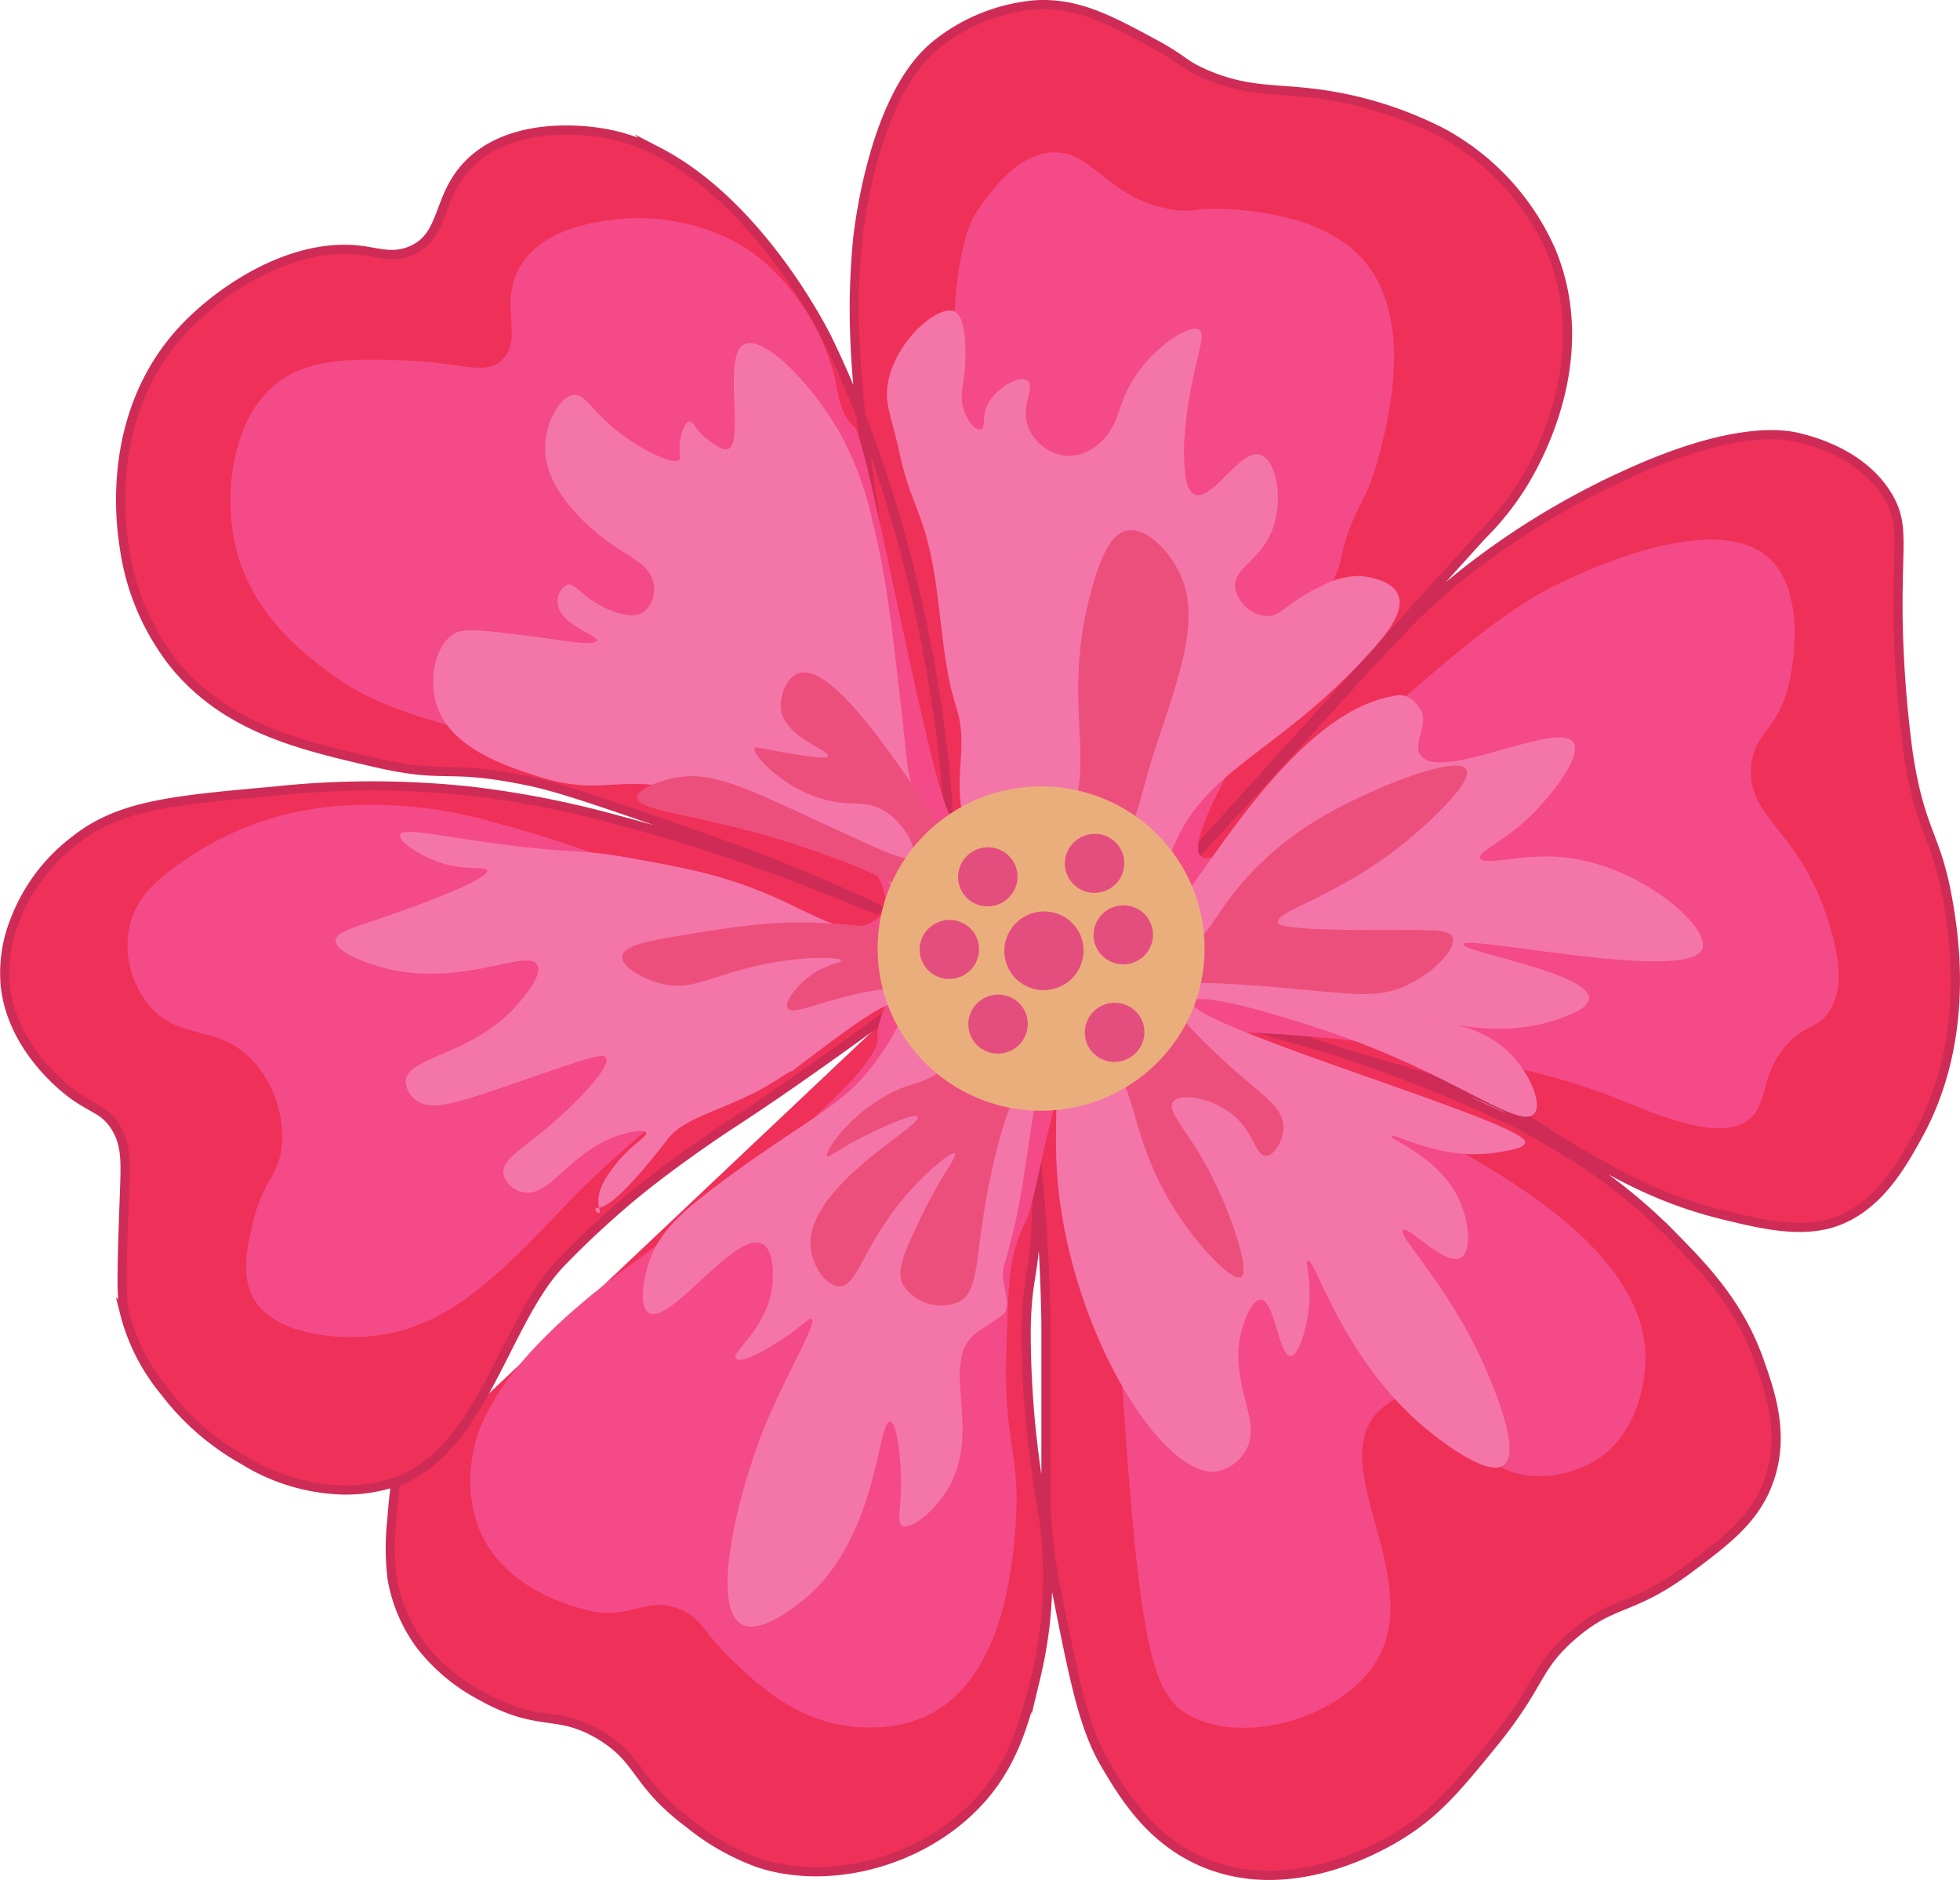 <svg id="Layer_1" data-name="Layer 1" xmlns="http://www.w3.org/2000/svg" viewBox="0 0 213.3 204.6"><defs><style>.cls-1{fill:#ef3059;stroke:#ce2c56;stroke-miterlimit:10;}.cls-2{fill:#f44a87;}.cls-3{fill:#f476a9;}.cls-4{fill:#ed4f7d;}.cls-5{fill:#eaae7d;}.cls-6{fill:#e44e7f;}</style></defs><title>LoadingFlower</title><path class="cls-1" d="M219,202.35c-.14,1-.31,2.37-.42,4.06a27.81,27.81,0,0,0,0,6.42,17,17,0,0,0,3.23,7.49,20.4,20.4,0,0,0,6.47,5.35c6.4,3.59,8.18,1.42,12.94,4.28,4.53,2.72,3.74,5.16,9.71,9.63a26.07,26.07,0,0,0,7.55,4.28c7.78,2.55,17.72-.12,23.72-6.42,4.06-4.26,5.26-9.08,6.47-13.91a46.27,46.27,0,0,0,1.08-15c-.22-2.83-.43-2.37-1.08-7.49a107,107,0,0,1-1.08-15c.08-5.9.82-5.7,1.08-11.77a68.29,68.29,0,0,0-1.08-16.05A214.34,214.34,0,0,1,289.75,185v19.26a53.29,53.29,0,0,0,1.08,9.63c2,10.13,3,15.2,5.39,19.26,1.95,3.29,4.89,8.26,10.78,10.7,9.95,4.12,20.15-2.32,21.57-3.21,3.81-2.4,6.15-5.27,9.71-9.63,5.45-6.69,4.62-8.24,8.62-11.77,4.64-4.09,6.47-2.65,12.94-7.49,4-3,7.16-5.35,8.63-9.63,1.7-4.94.1-9.5-1.08-12.84-2.22-6.34-6.18-10.34-9.7-13.91a59.58,59.58,0,0,0-7.55-6.42,74.68,74.68,0,0,0-14.3-7.93c-3.45-1.51-7.59-3.14-12.66-4.91-2.71-.94-5.79-2-9.23-3-4.87-1.49-10.44-3-16.65-4.48,2.16.61,18.85,5.3,33.43,9.63a49.62,49.62,0,0,1,8.63,3.21c3.74,1.87,4.41,2.88,10.78,6.42a54.85,54.85,0,0,0,6.47,3.21,47.54,47.54,0,0,0,6.47,2.14c4.38,1.08,8.28,2,11.86,1.07,5.17-1.4,7.89-6.34,9.71-9.63,5.78-10.49,3.91-21.84,3.23-25.68-1.26-7.11-3-7.3-4.31-16a127.83,127.83,0,0,1-1.08-13.91c-.16-8.72.75-10.8-1.08-13.91-2.74-4.68-8.34-6.08-9.7-6.42s-7-1.53-19.41,4.28A85.15,85.15,0,0,0,335,103.7c-5.61,4.49-7.58,7.06-22.64,23.54-6.46,7-11.84,12.86-11.87,12.83s6.5-7.29,36.67-40.65a30.39,30.39,0,0,0,4.31-5.35c1.51-2.4,8.19-13.78,3.24-25.68a27,27,0,0,0-11.86-12.84,41.68,41.68,0,0,0-14-4.28c-4.35-.53-7.41-.17-11.87-2.14-2.42-1.07-2.14-1.45-5.39-3.21-4.92-2.66-8.36-4.52-12.94-4.28a20,20,0,0,0-10.78,4.28s-.25.2-.49.42c-6.74,5.91-8.14,21-8.14,21-1,10.61.28,19.28,2.16,32.1.5,3.46,1.11,7,1.11,7,.5,3,.93,5.18,1,5.81a158.61,158.61,0,0,0,4.32,18.18,19.05,19.05,0,0,0,1.08,3.21c.93-.14-.43-29.87-12.94-55.63,0,0-7-14.43-18.34-20.33a20.07,20.07,0,0,0-6.47-2.14c-1.28-.19-9.22-1.34-14,3.21-3.8,3.61-2.67,8-6.47,9.63-1.94.84-3.55.24-5.39,0-7.46-1-15.3,4.17-19.41,8.56-8.27,8.84-6.94,20.52-6.47,23.54a26.43,26.43,0,0,0,5.39,12.84c5.66,7,13.74,8.88,21.57,10.7,8.46,2,7.79.15,17.26,2.14,3.68.77,10,3,22.64,7.48,0,0,5.19,1.84,12.94,5.35a16.25,16.25,0,0,1,2.16,1.07c-.09.23-12.35-5.54-28-9.63a106.74,106.74,0,0,0-16.18-3.2,100.48,100.48,0,0,0-21.56,0c-11.09,1-16.73,1.51-21.57,5.34a19.71,19.71,0,0,0-6.47,8.56,15.41,15.41,0,0,0-1.08,7.49c.88,7,7,11.4,7.55,11.77,2.08,1.46,3.19,1.54,4.31,3.21,1.32,2,1.21,3.94,1.08,7.49-.26,7.39-.39,11.12,0,12.84a21.79,21.79,0,0,0,4.32,8.56A27.87,27.87,0,0,0,202.4,200a21.6,21.6,0,0,0,9.71,3.21,16.83,16.83,0,0,0,7.55-1.07c8.86-3.77,11.29-17.31,17.25-23.54,1.52-1.59,3.24-3.21,3.24-3.21s2.11-2,4.37-3.89c4.69-3.93,10.72-7.88,10.72-7.88,4-2.59,9.79-6.56,18.33-12.84" transform="translate(-175.92 -41.12)"/><path class="cls-2" d="M303.16,63.87c-6.65-1.25-8.24-6.15-12.46-6.18-3.91,0-6.88,4.17-8.3,6.18-7.29,10.28,2.7,64-2.6,66.44-1.93.9-9.38-41.46-10.9-42.75s-1.75-3.41-2.08-5.15a25.11,25.11,0,0,0-7.26-12.36c-6.25-5.81-14.86-5.21-15.58-5.15-2.25.19-8.76.74-11.42,5.15-2.47,4.09.46,8.06-2.07,10.3-1.87,1.65-4.25.22-10.39,0-5.07-.18-9.93-.35-13.49,2.06-5.26,3.56-6.33,11.8-5.2,17.51,1.56,7.82,7.51,12.27,10.39,14.43,5.2,3.89,11.08,5.34,22.84,8.24,5.54,1.36,11,3.15,16.61,4.12,5.32.91,18.4,5.71,19.21,7.72.93,2.33,3.59,5.58,0,7.21-5.76,2.62-25.36-6.95-40-10.81a48.6,48.6,0,0,0-16.62-2.06,33.83,33.83,0,0,0-16.61,5.15c-3,2-6.47,4.19-7.27,8.24a10.33,10.33,0,0,0,2.08,8.24c3.36,4.14,7.62,2.06,11.42,6.18a12.37,12.37,0,0,1,3.12,9.27c-.34,3.29-2.05,3.73-3.12,8.24-.58,2.45-1.36,5.74,0,8.24,2.14,3.93,8.88,4.73,13.5,4.12,7.89-1,13.37-6.65,20.76-14.42,8.16-8.57,27.65-23.59,32.71-24.21s.8,2.8,1,6.18c.26,3.85-15,15.92-27.52,25.24-14.55,10.8-16.21,17.77-16.61,20.6a14.6,14.6,0,0,0,1,8.24c2.85,6,9.64,7.78,11.42,8.25,4.72,1.23,6.68-1.69,10.38,0,2.2,1,2.1,2.09,5.19,5.15,2.22,2.19,6.09,6,11.42,7.21.92.2,5.85,1.29,10.39-1,8-4.13,9-16,9.34-20.61.59-7.57-1.34-9.22-1-18.54.23-7,.07-10.57,2.08-14.42,1.31-2.5,3.24-17.63,5.71-17,3.48.9,3.71,22.75,5.71,46.87,1.52,18.33,3.16,21.88,6.23,23.7,6,3.53,17.16.38,20.76-6.18,4.86-8.86-5.76-20.94,0-26.79.11-.11,2.52-2.48,5.19-2.06,3.75.6,3.72,6,8.31,8.24,3.34,1.62,7.6.81,10.38-1,5.33-3.52,5.21-10.88,5.19-11.33-.36-11.12-14.73-19.16-22.84-23.69C321.86,159,300.31,155,300.57,154c.38-1.56,33.06-.64,51.39,6.7,3.83,1.54,11.44,5,14.53,2.06,1.93-1.82,1-5,4.16-8.24,1.87-1.87,3-1.51,4.15-3.09,2.25-3,.87-7.55,0-10.3-3.08-9.76-8.66-10.85-8.31-16.48.25-3.86,2.88-3.87,4.16-9.27.11-.5,2.1-9.39-2.08-13.4-6.05-5.79-21.57,1.91-23.88,3.09-13,6.66-34.06,31-37.89,29.36-3.66-1.54,13.78-26.4,15.05-32.45,1.17-5.54,2.69-5.69,4.15-11.33,1-3.76,4-15.32-2.07-21.63-4.38-4.56-12.17-5-14.54-5.15C305.9,63.67,305.78,64.36,303.16,63.87Z" transform="translate(-175.92 -41.12)"/><path class="cls-3" d="M306.39,77c-1.16-.7-6.22,2.59-8.17,7.41-.69,1.72-1,3.77-3,5.23a4.88,4.88,0,0,1-3.1,1.1,5,5,0,0,1-4.24-3c-1-2.41.77-4.51-.11-5.17s-3,.54-4.12,2.16c-1,1.37-.39,3-1,3.12s-1.19-.72-1.6-1.52c-.88-1.74-.26-3.31-.11-5.16,0-.44.41-5.45-1.18-6.17s-6.07,2.83-7.13,7.38c-.59,2.58.27,3.81,1.23,8.24,1.27,5.89,2.91,6.43,4,14.73.74,5.61.91,8.93,2.16,12.84,1.39,4.38-.62,8.26,1,12.58.2.54.77,2,.07,3.09s1,.64,0,.38c-2.24-.6-5.84-4.43-6.5-10.57-1.55-14.36-2.22-19.82-3.7-25.75a35.58,35.58,0,0,0-3.32-9.23c-3.16-5.72-8.52-11.13-10.64-10.1-2.48,1.2.13,10.88-1.83,11.41-.58.15-1.48-.52-2.11-1-1.4-1.06-1.61-2.11-2.12-2s-1.05,1.78-1,3.12c0,.66.18.86,0,1-.53.62-3.21-.62-5.25-2-4.19-2.72-4.8-5.24-6.36-5s-3.19,3.42-3,6.27c.38,5.24,6.63,9.57,7.52,10.17,1.95,1.32,3.87,2.12,4.25,4a3.2,3.2,0,0,1-1,3.12c-1.68,1.19-4.86-.7-5.23-.92-1.78-1.06-2.36-2.25-3.17-2a2,2,0,0,0-1,2.09c.26,2.34,4.45,3.4,4.25,4-.15.48-2.63.14-3.12.07-10.22-1.44-11.47-1.44-12.51-.77-2.08,1.35-2.54,4.87-1.93,7.28,1.24,4.88,7.28,6.92,10.59,8,7.52,2.54,8.68-.14,16.7,1.71,7.35,1.69,6.33,3.93,17.88,7.88,4.81,1.64,4.91,2.88,4.95,4.42,0,1.36.75,2.29-1.67,2.74-4.28.79-7-1.52-12.58-3.86-5-2.07-8.86-2.77-14.66-3.82-6.27-1.12-5.79-.33-15.66-1.72-5.87-.83-9.14-1.55-9.39-.83s2,2.22,4.23,3c2.91,1,5.1.39,5.23.92.06.23-.26.93-6.18,3.23-7.08,2.75-10.26,3.16-10.32,4.36s3.07,2.41,5.27,3c8.51,2.18,15.54-2.17,16.66-.36.65,1.06-1.25,3.3-2,4.18-4.9,5.77-12.14,5.72-12.31,8.53a2.79,2.79,0,0,0,1.09,2c1.93,1.57,5.4,0,15.54-3.44,3.54-1.2,4.88-1.6,5.18-1.14.61.92-3.14,4.85-6.08,7.36s-5.32,3.75-5.09,5.28a2.77,2.77,0,0,0,2.12,2c3.12.66,5.33-5,11.32-6.44.21-.06,1.89-.46,2.08-.05s-1.48,1.24-3.06,3.17c-.9,1.1-2.62,3.21-2,5.21.3.91-1.06-.17-.12-.2,1.57-.06,5.25-4.47,7.55-7.49,2-2.6,7-3.28,11.86-6.42,4-2.59-1.42,1.35,4.28-2.94,3.57-2.68,8.3-6.24,9.26-5.36s-1.79,4.92-2,5.2c-3.76,5.79-7.53,6.8-17,13.8-4.24,3.15-7.42,5.62-8.56,9.49-.49,1.64-1,4.53.11,5.16,2.34,1.36,9.37-9,12.33-7.5,1.32.68,1.17,3.39,1.13,4.11-.26,4.81-4.56,7.68-4,8.35s3.37-1,5.16-2.17c2.07-1.36,2.79-2.32,3.08-2.14.66.42-2.63,5.77-5,11.48-3.31,8.12-5.89,19.89-2.64,21.75,1.87,1.07,5.16-1.42,6.2-2.2,8.74-6.59,8.56-20,10-19.85.75.09,1.13,4,1.17,6.18.07,3.21-.53,4.81.12,5.16.86.47,3.55-1.47,5.11-4.24,3.57-6.37-1-13.28,2.76-16.6,1-.84,1.52-.9,3.08-2.13,1.19-.94-.38-3.59.11-5.22,1.93-6.42,2.17-10.2,3.53-18.62.48-3,1.43-6.3,1.94-6.24.82.09-.06,8.64.32,14.45,1.09,16.84,11.37,33.48,17.38,32.69a4.7,4.7,0,0,0,3.08-2.13c2.14-3.37-2-7.48-.3-13.43.06-.19.94-3.17,2-3.14,1.52,0,2,6.14,3.26,6.13.89,0,1.72-2.89,2-5.21.32-3.13-.46-5-.12-5.17.81-.31,3.79,10.77,12.9,18.32.93.77,6.55,5.34,8.42,3.95,2.1-1.55-1.64-9.78-2.33-11.31-3.75-8.27-9.24-13.72-8.65-14.28s4.6,4,6.32,3c1.18-.7.92-3.83-.14-6.19-2.15-4.8-7.66-6.65-7.45-7.07s5.38,2.8,11.5,1.81c1.49-.24,3-.46,3.1-1.1.2-2.18-37-12.79-36.26-15.31.19-.7,4.22-.33,15.17,3.37,13.1,4.43,20.43,10.65,22.06,8.82,1-1.16-.73-5-3.28-7.16-3.13-2.67-7.38-2.82-7.35-2.94s7,2.16,13.53-.29c1.22-.46,3-1.14,3.07-2.14.11-2.79-13.81-5.07-13.66-5.9.19-1.11,24.68,4.27,26,.47.87-2.41-7.17-9.49-15.84-10-4.12-.24-8,1-8.33.18s2.89-1.86,6.13-5.3c1.64-1.73,5-5.85,4-7.32-1.68-2.48-14.54,4.41-16.63,1.39-.94-1.34,1.06-3.53-.12-5.16-1.35-1.87-2.47-1.35-3.24-1.2-12,2.39-22.51,24.25-24.38,23.5-.7-.28-.62-3.63.88-7.25,3.54-8.54,11.56-10.22,21.4-21.13,1.69-1.87,3.81-4.43,3-6.27-.63-1.41-2.89-1.91-4.21-2a8.87,8.87,0,0,0-4.14,1.12c-3.84,1.77-4.42,3.44-6.18,3.23a3.88,3.88,0,0,1-3.19-3c-.28-2.19,2.68-2.92,4-6.28s.46-7.67-1.23-8.24c-2.2-.76-5.21,5.1-7.19,4.29-.62-.26-1.17-1.18-1.16-5.14C305.15,81.8,307.48,77.61,306.39,77Z" transform="translate(-175.92 -41.12)"/><path class="cls-4" d="M291.42,131.41c4.56-6.55-.39-13.14,3.37-26.41,1.11-3.93,2.27-5.88,3.83-6.16,2-.36,4.41,2.15,5.57,4.43,2.38,4.69.54,10.16-2.54,19.3-1.26,3.74-1.93,7.72-3.72,11.23a5.91,5.91,0,0,0-.92,3.06c.11,3.66,4.72,7.53,8.11,6.9,2-.37,2.54-2.16,4.85-5.17,5.24-6.83,11.87-9.8,15.64-11.49,3.2-1.44,9.11-3.57,9.89-2.25.86,1.47-5.06,6.59-5.8,7.22-7.69,6.57-15,8.14-14.7,9.44.07.3.57.74,9,.82,7.23.06,9.56-.24,10,.78.47,1.23-2,3.81-4.86,5.18-3.29,1.59-5.93,1-13.9.31-10.58-.92-11.65-.38-11.92.27-.71,1.64,3.17,5.22,6.14,8,3.72,3.43,6.14,4.62,6.12,6.95,0,1.51-1,3.07-1.91,3.08-1.06,0-1.22-2.16-3.08-4-2.32-2.27-6.22-2.95-7-1.87s1.64,3.06,4.16,8c2.34,4.6,4.21,10.49,3.24,11.07s-5.25-3.73-8.16-8.93c-4.32-7.73-3.18-13.08-7.3-15a7.43,7.43,0,0,0-6,.14c-1,.51-3.49,2.09-5.68,12.28-2,9.09-1.12,13-3.65,14.26a5,5,0,0,1-6-1.89c-.79-1.53.07-3.42,1.83-7.13,2.15-4.56,4.11-6.91,3.81-7.18s-3.21,1.94-5.85,5.2c-4.23,5.21-4.8,9.31-6.74,9.26-1.33,0-2.81-2-3.08-4-.91-6.75,12.23-13.46,11.6-14.44-.34-.53-4.32,1.35-5.91,2.16-2.82,1.43-3.75,2.32-3.93,2.11-.36-.41,2.64-5,7.78-7.26,1.46-.64,1.8-.53,3-1.08,4-1.87,7.63-6.09,6.77-8.25-.8-2-5.3-1.91-8-1.85-7.89.17-13.2,3.5-13.86,2.34-.38-.67,1-2.3,1.91-3.08,1.9-1.7,4-1.84,3.93-2.12s-2.9-.5-6.95.16c-6.94,1.13-9,3.38-12.87,2.31-2-.55-4.16-1.9-4-2.94s2.31-1.57,5.91-2.16c7.14-1.18,10.72-1.77,16.86-1.39,9.8.6,14.57,2.67,14.95,1.69.46-1.2-6.08-5.27-12.1-7.83a100.35,100.35,0,0,0-15-4.73c-5.32-1.26-9-1.74-9-2.84,0-.85,2.15-1.74,3.93-2.11,4.46-.92,8.08,1.17,20,6.64,3.44,1.58,5.55,2.5,6,1.89.6-.8-.8-3.63-3.09-5-1.71-1-2.9-.61-5-.9-5.47-.78-9.39-5.29-9.08-5.88.16-.31,1.59.32,6,.88,1.12.15,1.89.22,2,0,.25-.67-4.54-2-5.08-4.95-.28-1.53.55-3.64,1.89-4.1,3.18-1.07,8.95,7.22,12.2,11.88,4.53,6.51,5.3,9.45,8.18,10C286.12,136.68,289.53,134.11,291.42,131.41Z" transform="translate(-175.92 -41.12)"/><ellipse class="cls-5" cx="113.3" cy="103.23" rx="17.79" ry="17.65"/><ellipse class="cls-6" cx="283.42" cy="136.52" rx="3.24" ry="3.21" transform="translate(-204.86 58.07) rotate(-18.9)"/><ellipse class="cls-6" cx="289.53" cy="144.57" rx="4.32" ry="4.28" transform="translate(-207.14 60.48) rotate(-18.9)"/><ellipse class="cls-6" cx="284.53" cy="152.55" rx="3.24" ry="3.21" transform="translate(-209.99 59.29) rotate(-18.9)"/><ellipse class="cls-6" cx="279.23" cy="144.42" rx="3.24" ry="3.21" transform="translate(-207.64 57.14) rotate(-18.9)"/><ellipse class="cls-6" cx="296.65" cy="151.69" rx="3.24" ry="3.21" transform="matrix(0.95, -0.32, 0.32, 0.95, -209.06, 63.17)"/><ellipse class="cls-6" cx="295.04" cy="135.06" rx="3.24" ry="3.21" transform="translate(-203.76 61.75) rotate(-18.9)"/><ellipse class="cls-6" cx="298.16" cy="142.84" rx="3.24" ry="3.21" transform="translate(-206.11 63.18) rotate(-18.9)"/></svg>